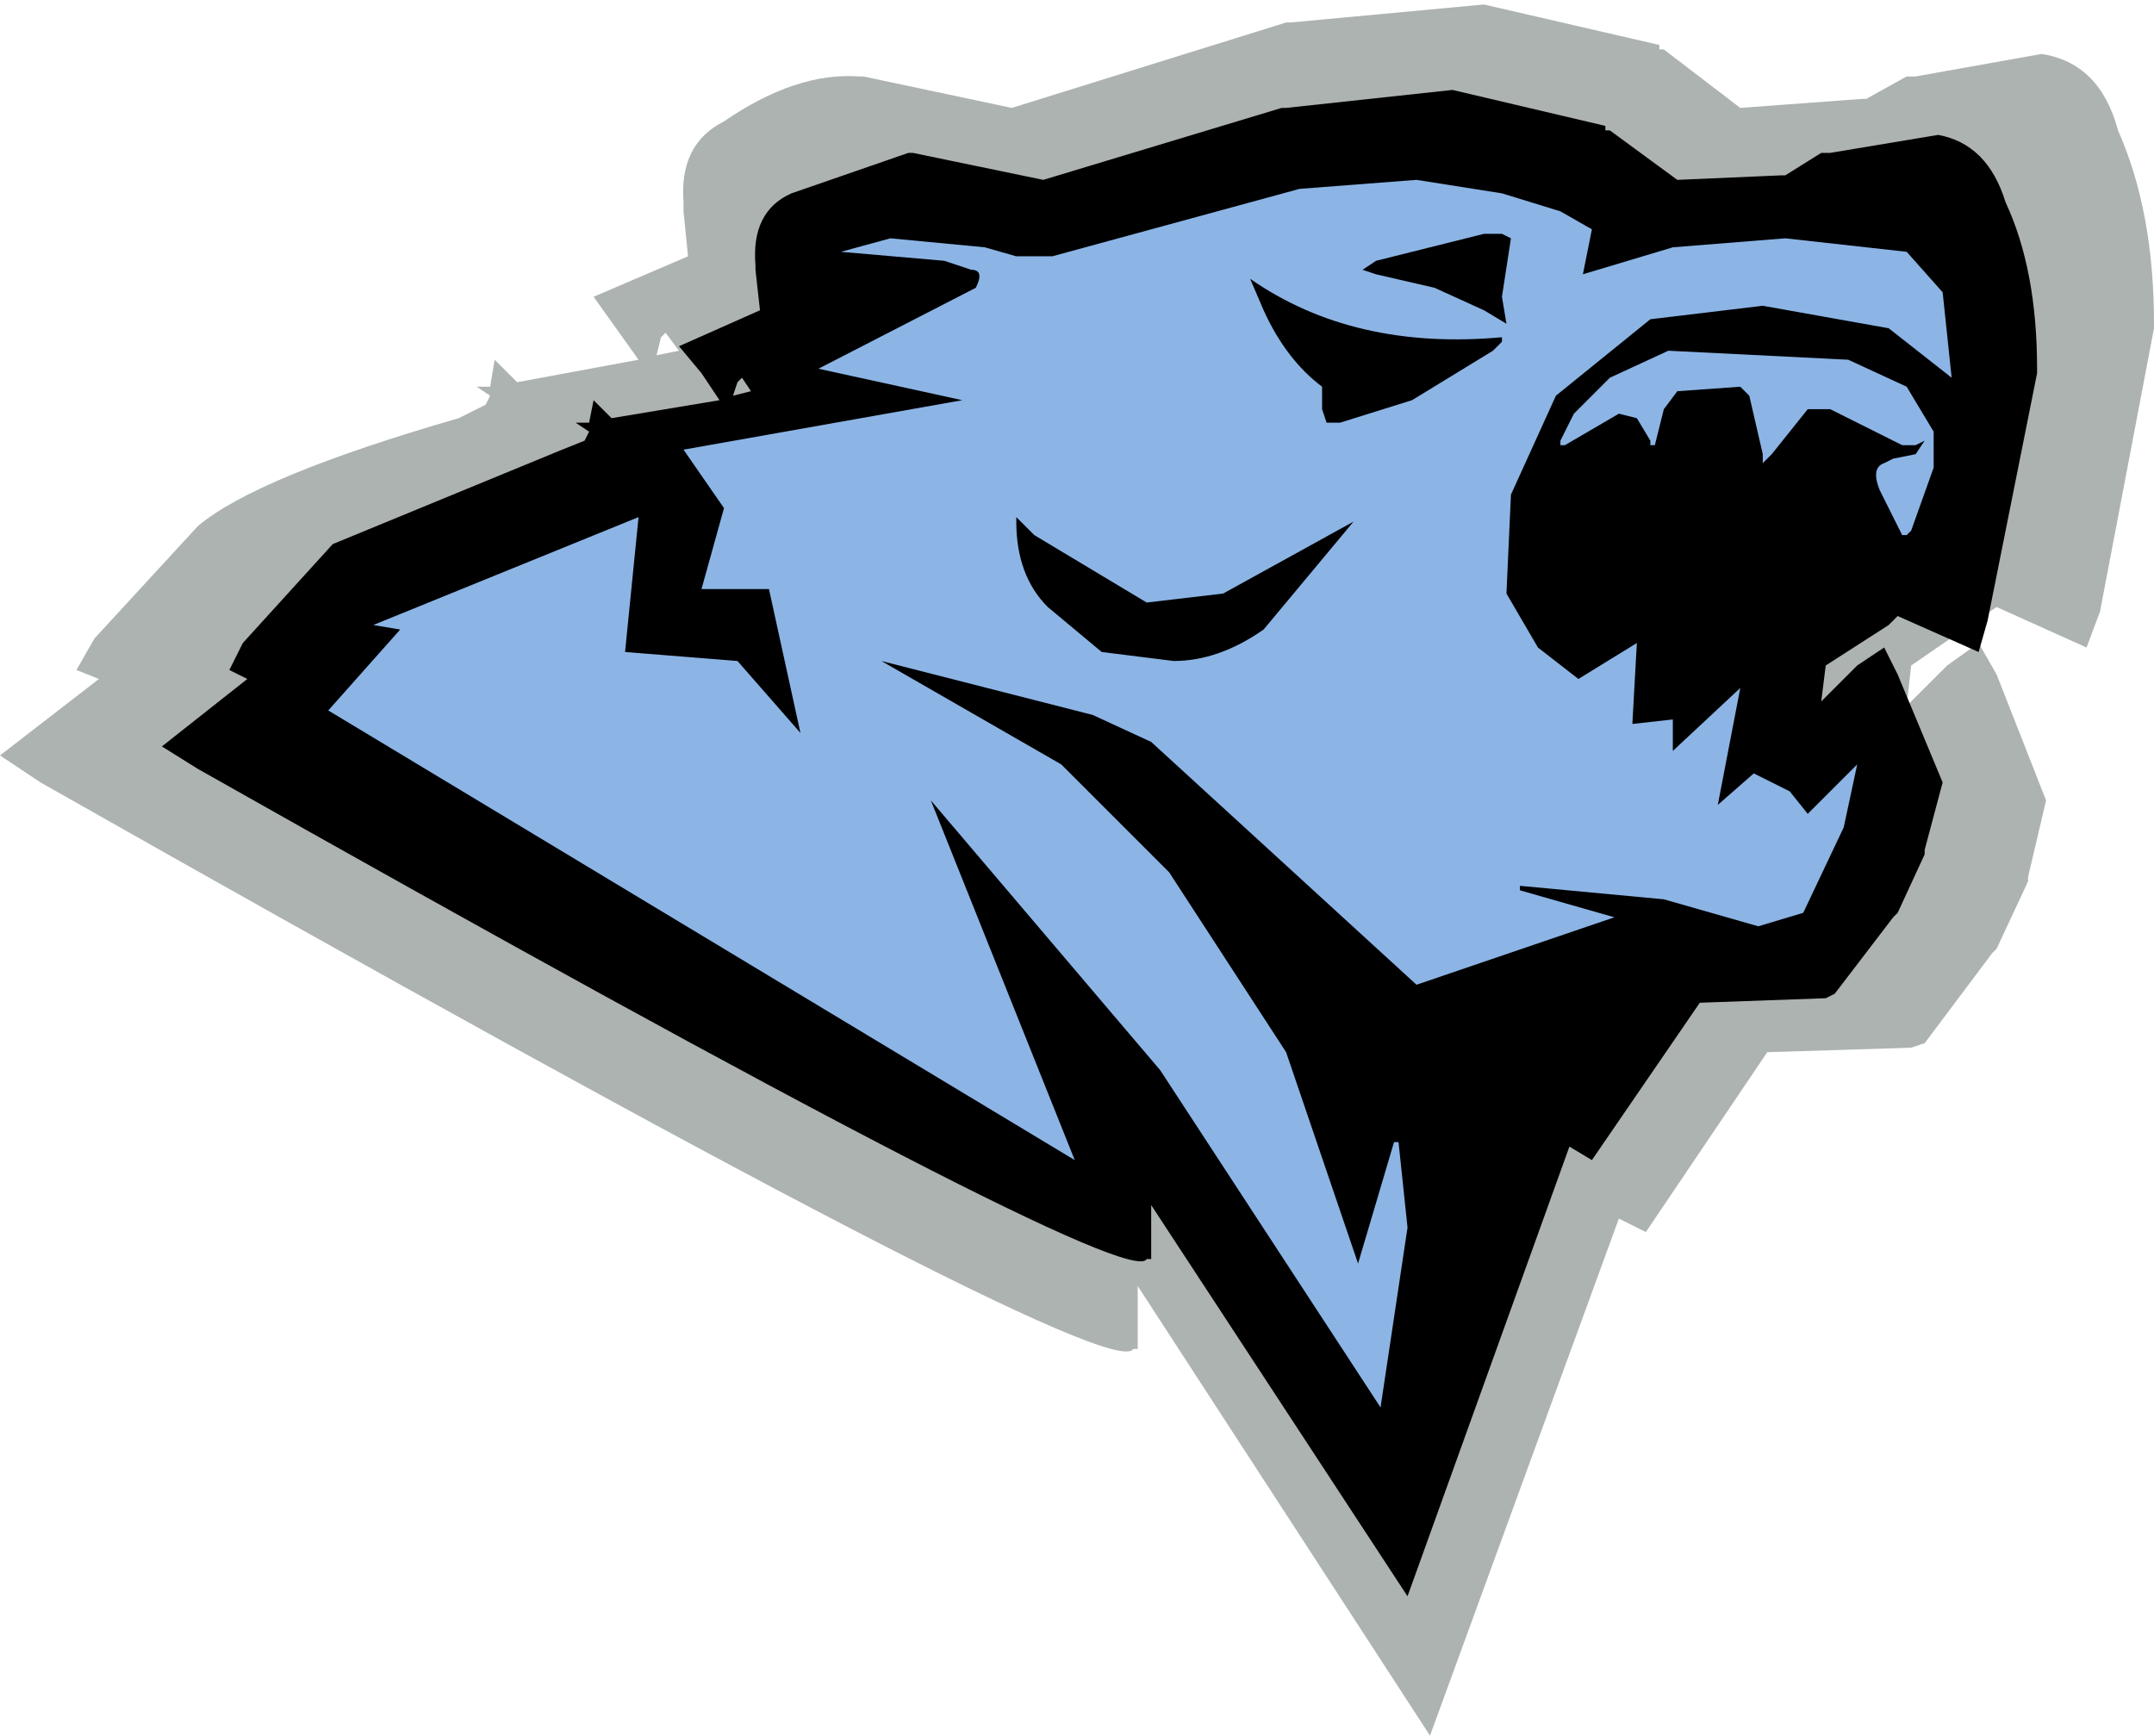 <?xml version="1.0" encoding="UTF-8" standalone="no"?>
<svg xmlns:xlink="http://www.w3.org/1999/xlink" height="19.3px" width="23.95px" xmlns="http://www.w3.org/2000/svg">
  <g transform="matrix(1.0, 0.0, 0.0, 1.0, 12.35, 9.15)">
    <use height="19.3" transform="matrix(1.0, 0.0, 0.0, 1.0, -12.35, -9.15)" width="23.95" xlink:href="#shape0"/>
  </g>
  <defs>
    <g id="shape0" transform="matrix(1.0, 0.0, 0.0, 1.0, 12.35, 9.15)">
      <path d="M-7.05 -4.85 L-6.9 -4.85 -6.85 -5.15 -6.6 -4.9 -5.25 -5.15 -5.75 -5.85 -4.7 -6.3 -4.75 -6.8 -4.75 -6.9 Q-4.8 -7.55 -4.3 -7.8 -3.5 -8.35 -2.8 -8.3 L-2.75 -8.3 -1.1 -7.95 1.95 -8.9 2.0 -8.9 4.15 -9.1 6.1 -8.65 6.1 -8.6 6.15 -8.6 7.0 -7.95 8.35 -8.05 8.4 -8.05 8.85 -8.3 8.95 -8.3 10.35 -8.55 Q11.0 -8.45 11.2 -7.7 11.6 -6.8 11.6 -5.55 L11.6 -5.5 11.0 -2.35 10.85 -1.95 9.85 -2.4 9.7 -2.3 8.9 -1.75 8.85 -1.3 9.3 -1.75 9.65 -2.0 9.85 -1.65 10.4 -0.25 10.2 0.6 10.2 0.65 9.85 1.4 9.8 1.45 9.05 2.45 8.9 2.5 7.3 2.55 5.95 4.55 5.65 4.4 3.55 10.15 0.3 5.15 0.3 5.7 0.3 5.85 0.25 5.85 Q0.0 6.3 -11.9 -0.45 L-12.35 -0.75 -11.25 -1.6 -11.5 -1.7 -11.3 -2.05 -10.15 -3.3 Q-9.5 -3.85 -7.25 -4.5 L-6.95 -4.65 -6.9 -4.75 -7.05 -4.85 M-4.8 -5.25 L-4.95 -5.45 -5.0 -5.4 -5.05 -5.2 -4.8 -5.25" fill="#081a15" fill-opacity="0.329" fill-rule="evenodd" stroke="none"/>
      <path d="M-5.95 -4.45 L-5.8 -4.45 -5.75 -4.7 -5.55 -4.5 -4.35 -4.7 -4.55 -5.0 -4.8 -5.3 -3.9 -5.7 -3.95 -6.15 -3.95 -6.2 Q-4.0 -6.8 -3.55 -7.0 L-2.25 -7.45 -2.2 -7.45 -0.75 -7.15 1.9 -7.95 1.95 -7.95 3.8 -8.15 5.5 -7.75 5.5 -7.7 5.55 -7.7 6.3 -7.15 7.45 -7.2 7.5 -7.2 7.9 -7.45 7.95 -7.45 8.0 -7.45 9.2 -7.65 Q9.75 -7.55 9.95 -6.9 10.3 -6.15 10.3 -5.05 L10.3 -5.0 9.75 -2.25 9.65 -1.9 8.75 -2.3 8.65 -2.2 7.95 -1.75 7.9 -1.35 8.3 -1.75 8.6 -1.95 8.75 -1.65 9.25 -0.45 9.05 0.3 9.05 0.35 8.75 1.0 8.7 1.05 8.05 1.9 7.95 1.95 6.55 2.0 5.35 3.75 5.1 3.6 3.3 8.6 0.45 4.25 0.45 4.75 0.45 4.85 0.4 4.85 Q0.2 5.25 -10.15 -0.6 L-10.55 -0.85 -9.6 -1.6 -9.8 -1.7 -9.65 -2.0 -8.65 -3.1 -6.1 -4.15 -5.85 -4.25 -5.8 -4.35 -5.95 -4.45 M-4.0 -4.8 L-4.1 -4.95 -4.15 -4.9 -4.2 -4.75 -4.0 -4.8" fill="#000000" fill-rule="evenodd" stroke="none"/>
      <path d="M3.2 3.55 L3.3 4.5 3.0 6.5 0.55 2.75 -2.0 -0.25 -0.4 3.75 -8.7 -1.25 -7.9 -2.15 -8.2 -2.2 -5.25 -3.4 -5.4 -1.9 -4.15 -1.8 -3.45 -1.0 -3.8 -2.6 -4.55 -2.6 -4.3 -3.5 -4.75 -4.15 -1.65 -4.7 -3.25 -5.05 -1.5 -5.95 Q-1.4 -6.15 -1.55 -6.15 L-1.85 -6.25 -3.0 -6.35 -2.45 -6.5 -1.4 -6.4 -1.05 -6.3 -0.65 -6.3 2.1 -7.05 3.4 -7.15 4.35 -7.0 5.0 -6.8 5.35 -6.6 5.25 -6.1 6.25 -6.4 7.5 -6.5 8.85 -6.35 9.25 -5.9 9.35 -4.95 8.65 -5.5 7.25 -5.75 6.0 -5.6 4.95 -4.75 4.45 -3.65 4.4 -2.55 4.75 -1.95 5.2 -1.6 5.85 -2.0 5.8 -1.1 6.25 -1.15 6.25 -0.8 7.0 -1.5 6.75 -0.2 7.15 -0.55 7.55 -0.35 7.75 -0.1 8.3 -0.65 8.15 0.05 7.7 1.0 7.2 1.15 6.15 0.85 4.55 0.7 4.55 0.75 5.6 1.05 3.4 1.8 0.45 -0.9 -0.2 -1.2 -2.55 -1.8 -0.55 -0.65 0.65 0.55 1.95 2.55 2.75 4.9 3.15 3.55 3.2 3.55 M2.7 -3.35 L1.25 -2.55 0.4 -2.45 -0.85 -3.2 -1.05 -3.4 -1.05 -3.35 Q-1.05 -2.75 -0.7 -2.4 L-0.1 -1.9 0.7 -1.8 Q1.2 -1.8 1.7 -2.15 L2.7 -3.35 M9.15 -4.35 L9.15 -3.95 8.9 -3.25 8.85 -3.2 8.8 -3.2 8.55 -3.7 Q8.45 -3.95 8.6 -4.0 L8.7 -4.05 8.95 -4.1 9.05 -4.25 8.95 -4.2 8.8 -4.2 8.0 -4.6 7.75 -4.6 7.35 -4.1 7.25 -4.0 7.25 -4.1 7.1 -4.75 7.0 -4.85 6.3 -4.8 6.15 -4.6 6.05 -4.2 6.0 -4.2 6.0 -4.25 5.85 -4.5 5.65 -4.55 5.05 -4.2 5.0 -4.2 5.0 -4.25 5.15 -4.55 5.55 -4.95 6.2 -5.25 8.2 -5.15 8.85 -4.85 9.15 -4.35 M4.35 -5.35 L4.35 -5.4 Q2.7 -5.25 1.55 -6.05 L1.7 -5.7 Q1.95 -5.15 2.35 -4.85 L2.35 -4.6 2.4 -4.45 2.55 -4.45 3.35 -4.7 4.25 -5.25 4.35 -5.35 M4.4 -5.55 L4.35 -5.85 4.45 -6.5 4.35 -6.55 4.15 -6.55 2.95 -6.25 2.8 -6.15 2.95 -6.1 3.6 -5.95 4.15 -5.7 4.4 -5.55" fill="#8cb5e6" fill-rule="evenodd" stroke="none"/>
    </g>
  </defs>
</svg>
